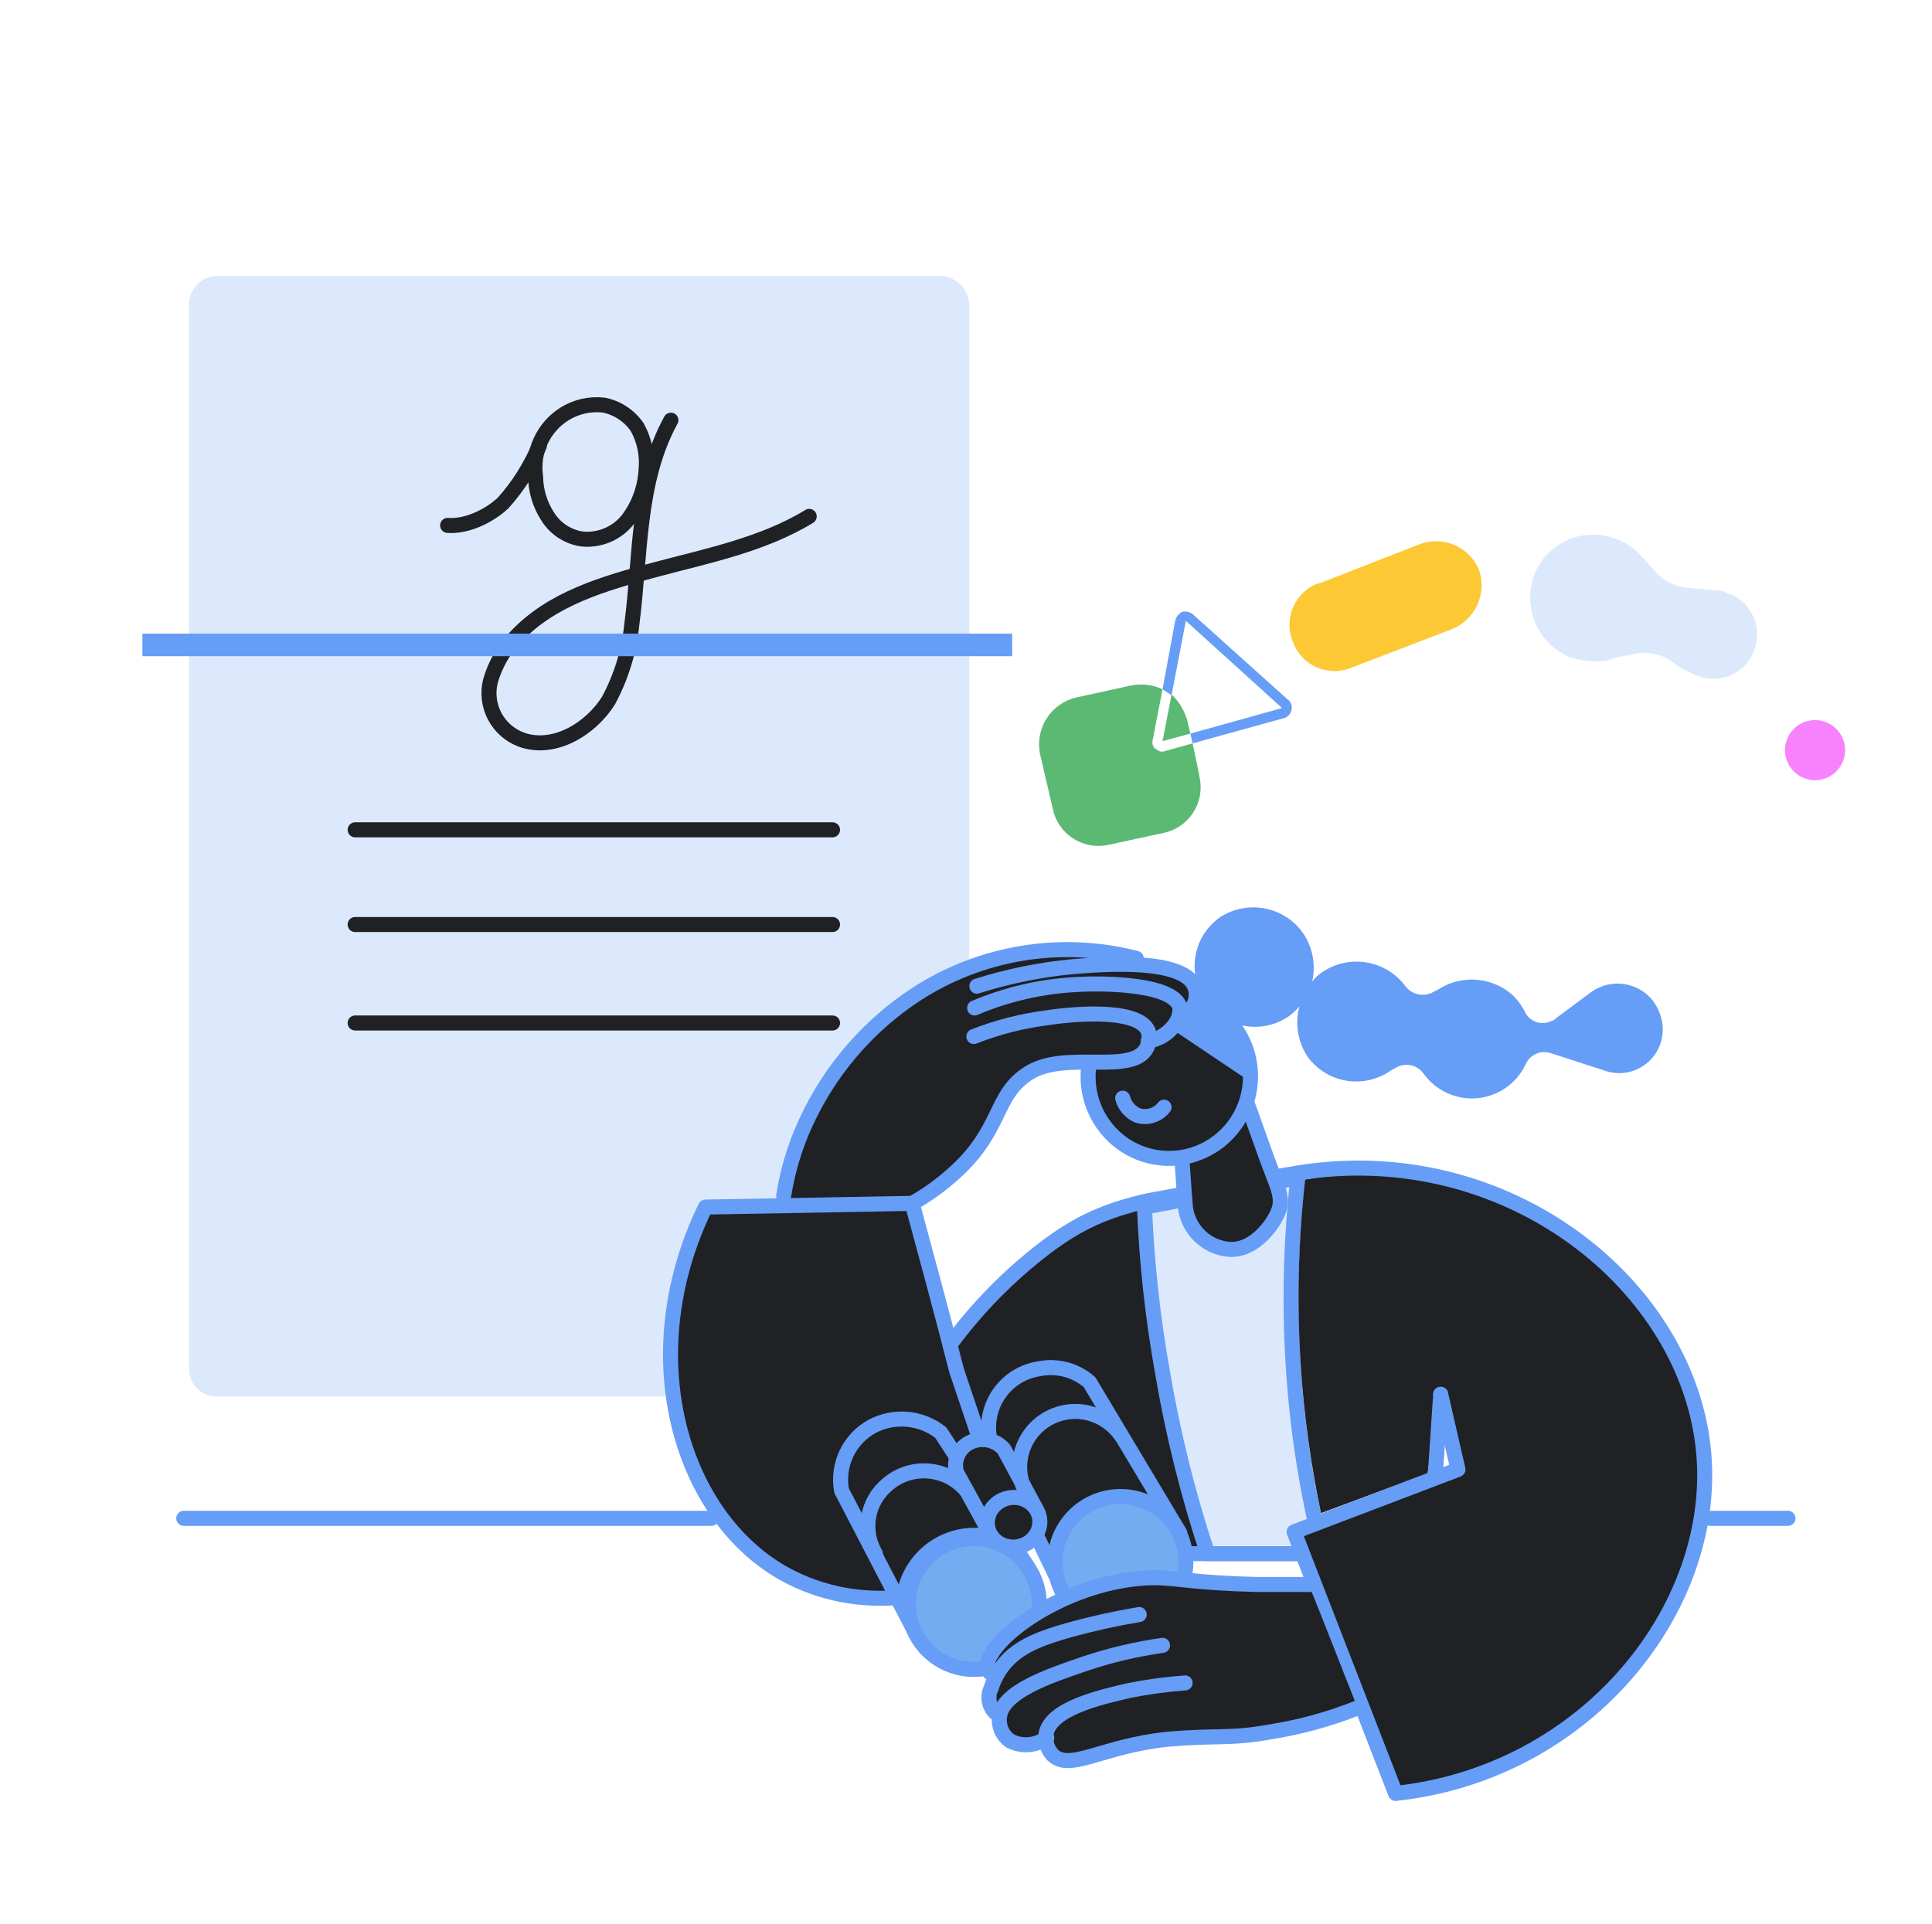 <svg width="257" height="256" viewBox="0 0 257 256" fill="none" xmlns="http://www.w3.org/2000/svg">
<path d="M95.744 185.8H29.044C28.541 185.827 28.039 185.752 27.567 185.578C27.094 185.404 26.662 185.136 26.297 184.79C25.932 184.443 25.642 184.026 25.443 183.564C25.245 183.101 25.143 182.603 25.144 182.1V40.6C25.131 40.101 25.216 39.604 25.395 39.138C25.573 38.672 25.842 38.245 26.186 37.883C26.529 37.521 26.941 37.23 27.397 37.027C27.853 36.824 28.345 36.713 28.844 36.7H124.944C125.971 36.699 126.959 37.093 127.704 37.8C128.449 38.507 128.893 39.474 128.944 40.5V153.9L95.744 185.8Z" fill="#8AB4F8" fill-opacity="0.3"/>
<path d="M137.798 167.021C132.258 170.686 128.378 176.614 127.418 178.171C127.261 178.425 127.174 178.709 127.167 179.007C127.132 180.561 127.249 185.898 130.112 191.484C133.516 198.125 140.028 206.7 140.028 206.7C140.028 206.7 138.943 200.835 147.18 199.01C153.548 197.6 156.37 202.691 157.322 205.074C157.592 205.748 158.229 206.239 158.955 206.239C159.998 206.239 160.754 205.254 160.468 204.251C159.697 201.555 158.169 196.442 156.177 190.936C153.872 184.568 152.948 168.899 152.66 162.561C152.599 161.209 151.253 160.309 149.998 160.817C147.031 162.017 142.004 164.238 137.798 167.021Z" fill="#202124"/>
<path d="M152.244 160.6L172.644 156.7C171.444 167.333 171.444 178.067 172.644 188.7C173.338 194.767 174.44 200.781 175.944 206.7H160.644C158.035 198.831 156.029 190.774 154.644 182.6C153.34 175.33 152.538 167.98 152.244 160.6Z" fill="#8AB4F8" fill-opacity="0.3" stroke="#669DF6" stroke-width="2" stroke-linecap="round" stroke-linejoin="round"/>
<path d="M171.244 156.3L152.444 159.8C147.138 161.055 143.544 162.6 139.044 166C134.26 169.649 130.017 173.959 126.444 178.8" stroke="#669DF6" stroke-width="2" stroke-linecap="round" stroke-linejoin="round"/>
<path d="M165.444 145.6C166.144 147.4 167.144 150.3 168.444 153.9C169.744 157.5 170.544 158.8 170.244 160.5C169.944 162.2 167.044 166.6 163.344 166.2C161.804 166.031 160.379 165.31 159.33 164.17C158.282 163.03 157.683 161.548 157.644 160C157.444 157.8 157.344 155.6 157.144 153.4C158.897 153.443 160.616 152.917 162.044 151.9C163.011 151.138 163.812 150.186 164.397 149.103C164.982 148.019 165.338 146.827 165.444 145.6V145.6Z" fill="#202124" stroke="#669DF6" stroke-width="2" stroke-linecap="round" stroke-linejoin="round"/>
<path d="M166.252 144.627C167.037 138.659 162.88 133.189 156.967 132.411C151.053 131.632 145.622 135.839 144.836 141.808C144.051 147.776 148.208 153.246 154.121 154.024C160.035 154.803 165.466 150.595 166.252 144.627Z" fill="#202124" stroke="#669DF6" stroke-width="2" stroke-miterlimit="10" stroke-linecap="round"/>
<path d="M144.344 139.7L152.744 134.8L166.144 143.8C167.644 138.5 163.644 133 157.744 131.7C151.844 130.4 145.044 133.9 144.344 139.7Z" fill="#669DF6"/>
<path d="M149.344 146.1C149.482 146.609 149.734 147.081 150.08 147.479C150.427 147.877 150.859 148.192 151.344 148.4C151.97 148.598 152.641 148.598 153.267 148.401C153.893 148.205 154.444 147.82 154.844 147.3" stroke="#669DF6" stroke-width="2" stroke-linecap="round" stroke-linejoin="round"/>
<path d="M191.389 184.907L189.905 196.036L175.722 201.311C173.196 189.2 171.674 174.472 173.608 156.923C177.912 156.185 179.209 156.074 182.406 156.27C187.09 155.728 194.465 157.131 199.844 159.2C211.844 163.9 225.344 176.6 226.844 192.9C228.744 213.3 211.744 234.8 185.944 239L172.444 204.2L194.244 196C194.165 193.738 191.866 187.115 191.389 184.907Z" fill="#202124"/>
<path d="M169.644 156.6L171.244 156.3C199.144 151 223.944 170 226.544 192.4C228.944 213.2 211.544 235.8 185.644 238.6L172.144 203.8L193.944 195.5L191.644 185.5" stroke="#669DF6" stroke-width="2" stroke-linecap="round" stroke-linejoin="round"/>
<path d="M159.344 130.7C158.544 128.8 155.544 128 152.344 127.8C146.761 126.484 140.956 126.416 135.344 127.6C131.045 128.585 126.543 129.839 122.836 132.229C117.12 135.678 112.752 140.959 109.344 146.7C105.044 154 102.944 163 103.944 167.6C109.834 173.107 113.016 173.431 123.444 168C123.344 167.5 122.944 166 122.344 164C121.744 162 121.444 160.8 121.744 160C123.444 158.798 126.094 156.766 127.644 155.1C130.558 152.007 132.775 148.324 134.144 144.3C136.385 142.42 139.743 141.2 142.616 140.655C148.342 140.655 150.944 141.6 152.544 139.4C152.868 138.967 153.044 138.441 153.044 137.9C153.795 137.783 154.512 137.509 155.15 137.095C155.788 136.681 156.331 136.138 156.744 135.5C156.99 135.213 157.162 134.869 157.244 134.5H157.344C157.756 134.384 158.14 134.182 158.467 133.906C158.795 133.63 159.06 133.287 159.244 132.9C159.528 132.2 159.563 131.423 159.344 130.7Z" fill="#202124"/>
<path d="M129.644 134.1C133.834 132.319 138.299 131.271 142.844 131C147.444 130.7 156.144 131 156.944 134C157.012 134.781 156.799 135.561 156.344 136.2C155.936 136.812 155.406 137.333 154.786 137.729C154.166 138.125 153.471 138.387 152.744 138.5" fill="#202124"/>
<path d="M129.644 134.1C133.834 132.319 138.299 131.271 142.844 131C147.444 130.7 156.144 131 156.944 134C157.012 134.781 156.799 135.561 156.344 136.2C155.936 136.812 155.406 137.333 154.786 137.729C154.166 138.125 153.471 138.387 152.744 138.5" stroke="#669DF6" stroke-width="2" stroke-linecap="round" stroke-linejoin="round"/>
<path d="M121.344 160.1C123.166 159.084 124.876 157.877 126.444 156.5C133.544 150.4 132.044 145.7 136.944 142.7C141.844 139.7 150.644 143.1 152.544 139.4C152.87 138.714 152.94 137.934 152.744 137.2C151.344 133.8 141.144 135.1 139.344 135.4C135.985 135.818 132.693 136.658 129.544 137.9" stroke="#669DF6" stroke-width="2" stroke-linecap="round" stroke-linejoin="round"/>
<path d="M129.944 131.2C134.104 129.875 138.396 129.003 142.744 128.6C146.544 128.3 157.444 127.4 158.944 131.3C159.08 131.671 159.14 132.065 159.123 132.46C159.106 132.855 159.011 133.242 158.844 133.6C158.654 133.972 158.386 134.299 158.058 134.558C157.73 134.817 157.35 135.002 156.944 135.1" stroke="#669DF6" stroke-width="2" stroke-linecap="round" stroke-linejoin="round"/>
<path d="M151.144 127.5C146.194 126.227 141.034 125.997 135.99 126.823C130.946 127.649 126.129 129.514 121.844 132.3C115.882 136.216 111.054 141.63 107.844 148C106.064 151.486 104.849 155.233 104.244 159.1" stroke="#669DF6" stroke-width="2" stroke-linecap="round" stroke-linejoin="round"/>
<path d="M121.339 160.1C123.338 167.469 125.338 174.838 127.238 182.305L135.248 206.106C133.673 204.945 131.727 204.259 129.621 204.259C124.809 204.259 120.834 207.839 120.214 212.481C115.644 212.944 110.486 212.46 105.341 209.914C91.044 202.84 83.845 181.126 93.843 160.591L121.339 160.1Z" fill="#202124" stroke="#669DF6" stroke-width="2" stroke-linecap="round" stroke-linejoin="round"/>
<path d="M120.456 216.861C120.711 217.351 121.315 217.542 121.805 217.287C122.295 217.033 122.486 216.429 122.231 215.939L120.456 216.861ZM111.944 198.3L110.96 198.478C110.978 198.577 111.01 198.672 111.056 198.761L111.944 198.3ZM115.944 189.8L115.469 188.92C115.464 188.923 115.459 188.926 115.454 188.928L115.944 189.8ZM125.144 190.6L125.978 190.049C125.92 189.96 125.847 189.881 125.764 189.815L125.144 190.6ZM135.776 208.865C136.08 209.326 136.701 209.453 137.161 209.148C137.622 208.844 137.749 208.223 137.444 207.763L135.776 208.865ZM122.231 215.939L112.831 197.839L111.056 198.761L120.456 216.861L122.231 215.939ZM112.928 198.122C112.666 196.67 112.862 195.172 113.491 193.837L111.681 192.985C110.876 194.697 110.624 196.616 110.96 198.478L112.928 198.122ZM113.491 193.837C114.119 192.501 115.148 191.395 116.434 190.672L115.454 188.928C113.805 189.856 112.486 191.274 111.681 192.985L113.491 193.837ZM116.419 190.68C117.691 189.993 119.137 189.693 120.577 189.819L120.75 187.826C118.921 187.667 117.085 188.047 115.469 188.92L116.419 190.68ZM120.577 189.819C122.017 189.944 123.39 190.488 124.524 191.385L125.764 189.815C124.323 188.677 122.58 187.985 120.75 187.826L120.577 189.819ZM124.31 191.151C126.155 193.944 128.093 196.967 130.035 199.997C131.976 203.024 133.921 206.058 135.776 208.865L137.444 207.763C135.599 204.969 133.661 201.947 131.719 198.917C129.778 195.89 127.833 192.856 125.978 190.049L124.31 191.151Z" fill="#669DF6"/>
<path d="M140.451 209.608L131.644 191.4C131.444 190.354 131.457 189.278 131.683 188.237C131.909 187.196 132.344 186.211 132.96 185.342C133.577 184.474 134.363 183.739 135.271 183.181C136.179 182.624 137.19 182.256 138.244 182.1C139.424 181.863 140.643 181.902 141.805 182.214C142.967 182.526 144.042 183.103 144.944 183.9L156.947 203.971" stroke="#669DF6" stroke-width="2" stroke-linecap="round" stroke-linejoin="round"/>
<path d="M127.244 195.9C127.033 195.165 127.076 194.38 127.367 193.672C127.657 192.964 128.177 192.375 128.844 192C129.601 191.577 130.48 191.426 131.335 191.571C132.19 191.717 132.969 192.15 133.544 192.8L137.744 200.6L131.644 203.9L127.244 195.9Z" fill="#202124" stroke="#669DF6" stroke-width="2" stroke-linecap="round" stroke-linejoin="round"/>
<path d="M135.329 205.785C137.24 205.493 138.566 203.795 138.29 201.994C138.014 200.192 136.242 198.969 134.331 199.261C132.42 199.554 131.095 201.251 131.37 203.053C131.646 204.854 133.419 206.078 135.329 205.785Z" fill="#202124" stroke="#669DF6" stroke-width="2" stroke-linecap="round" stroke-linejoin="round"/>
<path d="M128.544 198.3C127.911 197.553 127.135 196.939 126.263 196.493C125.39 196.048 124.438 195.781 123.461 195.706C122.484 195.632 121.503 195.752 120.573 196.06C119.643 196.368 118.783 196.857 118.044 197.5C116.727 198.593 115.843 200.12 115.55 201.805C115.257 203.491 115.574 205.227 116.444 206.7" stroke="#669DF6" stroke-width="2" stroke-linecap="round" stroke-linejoin="round"/>
<path d="M149.144 191C148.132 189.521 146.618 188.459 144.882 188.012C143.146 187.565 141.307 187.763 139.707 188.57C138.106 189.376 136.853 190.736 136.179 192.397C135.505 194.058 135.457 195.906 136.044 197.6" stroke="#669DF6" stroke-width="2" stroke-linecap="round" stroke-linejoin="round"/>
<path d="M129.544 222.1C134.349 222.1 138.244 218.205 138.244 213.4C138.244 208.595 134.349 204.7 129.544 204.7C124.739 204.7 120.844 208.595 120.844 213.4C120.844 218.205 124.739 222.1 129.544 222.1Z" fill="#1A73E8" fill-opacity="0.6" stroke="#669DF6" stroke-width="2" stroke-miterlimit="10"/>
<path d="M149.044 216.5C153.849 216.5 157.744 212.605 157.744 207.8C157.744 202.995 153.849 199.1 149.044 199.1C144.239 199.1 140.344 202.995 140.344 207.8C140.344 212.605 144.239 216.5 149.044 216.5Z" fill="#1A73E8" fill-opacity="0.6" stroke="#669DF6" stroke-width="2" stroke-miterlimit="10"/>
<path d="M180.544 227.1C178.344 221.6 176.244 216.1 174.044 210.7H167.344C158.344 210.5 156.844 209.8 153.244 209.8C143.344 210 133.944 216.1 131.744 220C131.536 220.265 131.392 220.574 131.323 220.903C131.254 221.233 131.261 221.574 131.344 221.9C131.344 222.1 131.444 222.2 131.544 222.4L132.944 222C132.364 222.772 131.955 223.658 131.744 224.6C131.55 224.988 131.449 225.416 131.449 225.85C131.449 226.284 131.55 226.712 131.744 227.1C131.932 227.519 132.247 227.869 132.644 228.1L133.044 227.9C132.932 228.082 132.864 228.287 132.844 228.5C132.795 229.103 132.909 229.709 133.172 230.254C133.436 230.799 133.841 231.264 134.344 231.6C135.075 232 135.905 232.185 136.737 232.132C137.57 232.079 138.369 231.79 139.044 231.3C139.049 231.716 139.14 232.126 139.313 232.505C139.485 232.884 139.734 233.223 140.044 233.5C142.244 235.7 146.544 232.3 155.144 231.4C161.944 230.8 163.444 231.4 168.944 230.4C172.918 229.768 176.808 228.695 180.544 227.2" fill="#202124"/>
<path d="M174.444 210.8H167.344C158.444 210.6 156.844 209.9 153.344 209.9C143.444 210.1 134.044 216.2 131.844 220.1C131.445 220.648 131.266 221.326 131.344 222L131.644 222.5" stroke="#669DF6" stroke-width="2" stroke-linecap="round" stroke-linejoin="round"/>
<path d="M180.644 227.2C176.908 228.695 173.018 229.768 169.044 230.4C163.544 231.4 162.044 230.8 155.244 231.4C146.644 232.3 142.344 235.7 140.044 233.5C139.694 233.13 139.431 232.687 139.275 232.202C139.12 231.718 139.075 231.204 139.144 230.7C139.744 227.3 146.344 225.8 150.244 224.9C152.687 224.413 155.159 224.079 157.644 223.9" stroke="#669DF6" stroke-width="2" stroke-linecap="round" stroke-linejoin="round"/>
<path d="M154.644 218.9C151.179 219.392 147.765 220.195 144.444 221.3C139.444 223 133.244 225.1 132.944 228.5C132.884 229.094 132.983 229.694 133.228 230.238C133.474 230.782 133.859 231.252 134.344 231.6C135.115 232.004 135.984 232.18 136.852 232.11C137.719 232.039 138.549 231.723 139.244 231.2" stroke="#669DF6" stroke-width="2" stroke-linecap="round" stroke-linejoin="round"/>
<path d="M151.544 214.8C148.479 215.313 145.442 215.98 142.444 216.8C138.144 218 136.344 218.9 134.744 220.2C133.369 221.353 132.361 222.882 131.844 224.6C131.65 224.988 131.549 225.416 131.549 225.85C131.549 226.284 131.65 226.712 131.844 227.1C132.032 227.519 132.347 227.869 132.744 228.1" stroke="#669DF6" stroke-width="2" stroke-linecap="round" stroke-linejoin="round"/>
<path d="M191.644 185.5L190.944 196" stroke="#669DF6" stroke-width="2" stroke-miterlimit="10" stroke-linecap="round"/>
<path d="M155.844 92.4L154.644 98.6L158.344 97.6L157.944 95.9C157.581 94.562 156.854 93.35 155.844 92.4Z" fill="#5BB974"/>
<path d="M159.544 103.2L158.644 98.9L155.044 99.9C154.824 99.999 154.578 100.024 154.343 99.97C154.108 99.915 153.898 99.785 153.744 99.6H153.644C153.49 99.446 153.38 99.253 153.327 99.042C153.275 98.83 153.28 98.608 153.344 98.4L154.644 91.7C153.333 91.091 151.861 90.916 150.444 91.2L143.144 92.8C141.527 93.182 140.122 94.179 139.226 95.578C138.33 96.978 138.014 98.671 138.344 100.3L140.044 107.6C140.21 108.403 140.534 109.166 140.997 109.843C141.46 110.52 142.053 111.099 142.741 111.546C143.43 111.992 144.2 112.297 145.007 112.444C145.814 112.591 146.642 112.576 147.444 112.4L154.844 110.8C155.649 110.623 156.41 110.288 157.084 109.813C157.758 109.339 158.33 108.735 158.768 108.036C159.206 107.338 159.5 106.56 159.633 105.746C159.766 104.933 159.736 104.101 159.544 103.3V103.2Z" fill="#5BB974"/>
<path d="M157.744 82.6L170.544 94.2L158.344 97.6L158.644 98.9L170.944 95.5C171.295 95.346 171.573 95.063 171.722 94.709C171.871 94.356 171.879 93.959 171.744 93.6C171.641 93.488 171.571 93.35 171.544 93.2H171.444L158.644 81.7C158.446 81.551 158.219 81.447 157.977 81.395C157.735 81.344 157.485 81.345 157.244 81.4C156.813 81.636 156.49 82.031 156.344 82.5L154.644 91.7L155.844 92.5L157.744 82.6Z" fill="#669DF6"/>
<path d="M241.444 103.8C243.653 103.8 245.444 102.009 245.444 99.8C245.444 97.591 243.653 95.8 241.444 95.8C239.235 95.8 237.444 97.591 237.444 99.8C237.444 102.009 239.235 103.8 241.444 103.8Z" fill="#F882FE"/>
<path d="M24.444 202H94.644" stroke="#669DF6" stroke-width="2" stroke-linecap="round" stroke-linejoin="round"/>
<path d="M158.044 206.7H172.244" stroke="#669DF6" stroke-width="2" stroke-linecap="round" stroke-linejoin="round"/>
<path d="M227.444 202H237.844" stroke="#669DF6" stroke-width="2" stroke-linecap="round" stroke-linejoin="round"/>
<path d="M171.944 85.3C171.654 84.572 171.513 83.793 171.527 83.01C171.542 82.227 171.713 81.454 172.029 80.737C172.346 80.02 172.802 79.374 173.371 78.835C173.94 78.296 174.611 77.877 175.344 77.6H175.544L188.844 72.4C190.345 71.835 192.006 71.874 193.479 72.507C194.952 73.141 196.122 74.322 196.744 75.8V75.8C197.271 77.327 197.192 78.999 196.522 80.469C195.852 81.939 194.643 83.096 193.144 83.7L179.844 88.8C179.099 89.119 178.295 89.281 177.485 89.276C176.674 89.271 175.873 89.099 175.132 88.771C174.39 88.442 173.725 87.965 173.176 87.367C172.628 86.77 172.208 86.067 171.944 85.3Z" fill="#FCC934"/>
<path d="M212.944 88C213.606 87.975 214.255 87.805 214.844 87.5L216.944 87.1C217.834 86.855 218.766 86.8 219.679 86.938C220.592 87.076 221.466 87.403 222.244 87.9C223.046 88.584 223.959 89.125 224.944 89.5C225.605 89.894 226.339 90.152 227.101 90.26C227.863 90.367 228.639 90.322 229.384 90.127C230.129 89.931 230.827 89.589 231.438 89.121C232.049 88.653 232.561 88.068 232.944 87.4C233.336 86.725 233.59 85.979 233.692 85.205C233.793 84.43 233.74 83.644 233.536 82.891C233.331 82.137 232.979 81.432 232.5 80.815C232.02 80.199 231.424 79.684 230.744 79.3L229.044 78.6L224.444 78.2C222.826 78.067 221.321 77.315 220.244 76.1L218.844 74.5L217.444 73.1C216.339 72.205 215.036 71.588 213.644 71.3C211.674 70.887 209.622 71.195 207.86 72.167C206.098 73.14 204.744 74.713 204.044 76.6C203.663 77.664 203.495 78.792 203.55 79.921C203.605 81.049 203.881 82.156 204.364 83.178C204.847 84.199 205.527 85.115 206.364 85.874C207.201 86.633 208.18 87.219 209.244 87.6H209.544C210.644 87.936 211.796 88.071 212.944 88V88Z" fill="#8AB4F8" fill-opacity="0.3"/>
<path d="M162.344 122C164.127 120.855 166.288 120.455 168.363 120.885C170.438 121.315 172.262 122.541 173.444 124.3C174.04 125.223 174.444 126.256 174.633 127.338C174.822 128.421 174.792 129.53 174.544 130.6C174.935 130.092 175.409 129.653 175.944 129.3C177.671 128.146 179.776 127.699 181.823 128.053C183.871 128.406 185.704 129.533 186.944 131.2V131.2C187.401 131.801 188.075 132.2 188.822 132.312C189.569 132.425 190.33 132.241 190.944 131.8H191.044L191.544 131.5C193.086 130.571 194.891 130.176 196.68 130.375C198.469 130.573 200.143 131.355 201.444 132.6C201.999 133.2 202.47 133.873 202.844 134.6C202.993 134.923 203.206 135.212 203.471 135.45C203.736 135.687 204.046 135.868 204.384 135.98C204.721 136.093 205.078 136.135 205.433 136.104C205.787 136.073 206.131 135.969 206.444 135.8C206.644 135.8 206.744 135.7 206.944 135.5L211.644 132C212.891 131.096 214.437 130.706 215.964 130.911C217.49 131.115 218.879 131.899 219.844 133.1C220.424 133.872 220.833 134.758 221.044 135.7V135.7C221.273 136.721 221.222 137.784 220.896 138.778C220.57 139.772 219.981 140.66 219.192 141.346C218.403 142.033 217.443 142.494 216.413 142.679C215.384 142.865 214.323 142.768 213.344 142.4L206.244 140.1C205.606 139.896 204.915 139.937 204.305 140.214C203.695 140.491 203.21 140.985 202.944 141.6C202.356 142.85 201.451 143.925 200.318 144.716C199.185 145.507 197.865 145.987 196.489 146.109C195.113 146.23 193.728 145.988 192.475 145.408C191.221 144.827 190.142 143.928 189.344 142.8V142.8C188.905 142.205 188.248 141.809 187.518 141.696C186.787 141.584 186.042 141.765 185.444 142.2H185.344L185.044 142.4C183.329 143.621 181.202 144.116 179.124 143.779C177.046 143.442 175.185 142.3 173.944 140.6C173.299 139.624 172.867 138.522 172.677 137.368C172.488 136.213 172.545 135.031 172.844 133.9C172.429 134.386 171.959 134.822 171.444 135.2C170.591 135.792 169.629 136.209 168.614 136.429C167.599 136.649 166.551 136.666 165.529 136.481C164.508 136.295 163.533 135.909 162.66 135.347C161.787 134.784 161.034 134.054 160.444 133.2V133.2C159.816 132.346 159.366 131.375 159.121 130.343C158.876 129.312 158.841 128.242 159.019 127.197C159.196 126.152 159.582 125.153 160.153 124.26C160.724 123.368 161.469 122.599 162.344 122V122Z" fill="#669DF6"/>
<path d="M75.044 55.1C73.678 55.97 72.592 57.216 71.918 58.689C71.244 60.161 71.01 61.797 71.244 63.4C71.268 65.282 71.822 67.119 72.844 68.7C73.335 69.494 73.991 70.173 74.767 70.69C75.544 71.208 76.422 71.552 77.344 71.7C78.513 71.831 79.697 71.661 80.782 71.206C81.867 70.751 82.818 70.026 83.544 69.1C84.979 67.186 85.814 64.889 85.944 62.5C86.137 60.522 85.718 58.532 84.744 56.8C83.704 55.305 82.128 54.266 80.344 53.9C78.492 53.678 76.62 54.102 75.044 55.1" stroke="#202124" stroke-width="2" stroke-linecap="round" stroke-linejoin="round"/>
<path d="M71.744 59.3C70.576 62.082 68.954 64.65 66.944 66.9C65.144 68.6 62.144 70.1 59.544 69.9" stroke="#202124" stroke-width="2" stroke-linecap="round" stroke-linejoin="round"/>
<path d="M89.244 55.9C84.744 64.1 85.244 73.9 84.044 83.1C83.686 86.638 82.632 90.07 80.944 93.2C78.644 96.9 73.744 100 69.344 98.4C67.82 97.833 66.558 96.724 65.802 95.284C65.045 93.845 64.846 92.177 65.244 90.6C65.864 88.43 66.996 86.441 68.544 84.8C73.344 79.6 80.444 77.6 87.144 75.8C93.844 74 101.444 72.5 107.644 68.7" stroke="#202124" stroke-width="2" stroke-linecap="round" stroke-linejoin="round"/>
<path d="M134.644 84.3H18.944V87.3H134.644V84.3Z" fill="#669DF6"/>
<path d="M47.244 110.4H110.744" stroke="#202124" stroke-width="2" stroke-miterlimit="10" stroke-linecap="round"/>
<path d="M47.244 136.1H110.744" stroke="#202124" stroke-width="2" stroke-miterlimit="10" stroke-linecap="round"/>
<path d="M47.244 123H110.744" stroke="#202124" stroke-width="2" stroke-miterlimit="10" stroke-linecap="round"/>
</svg>
